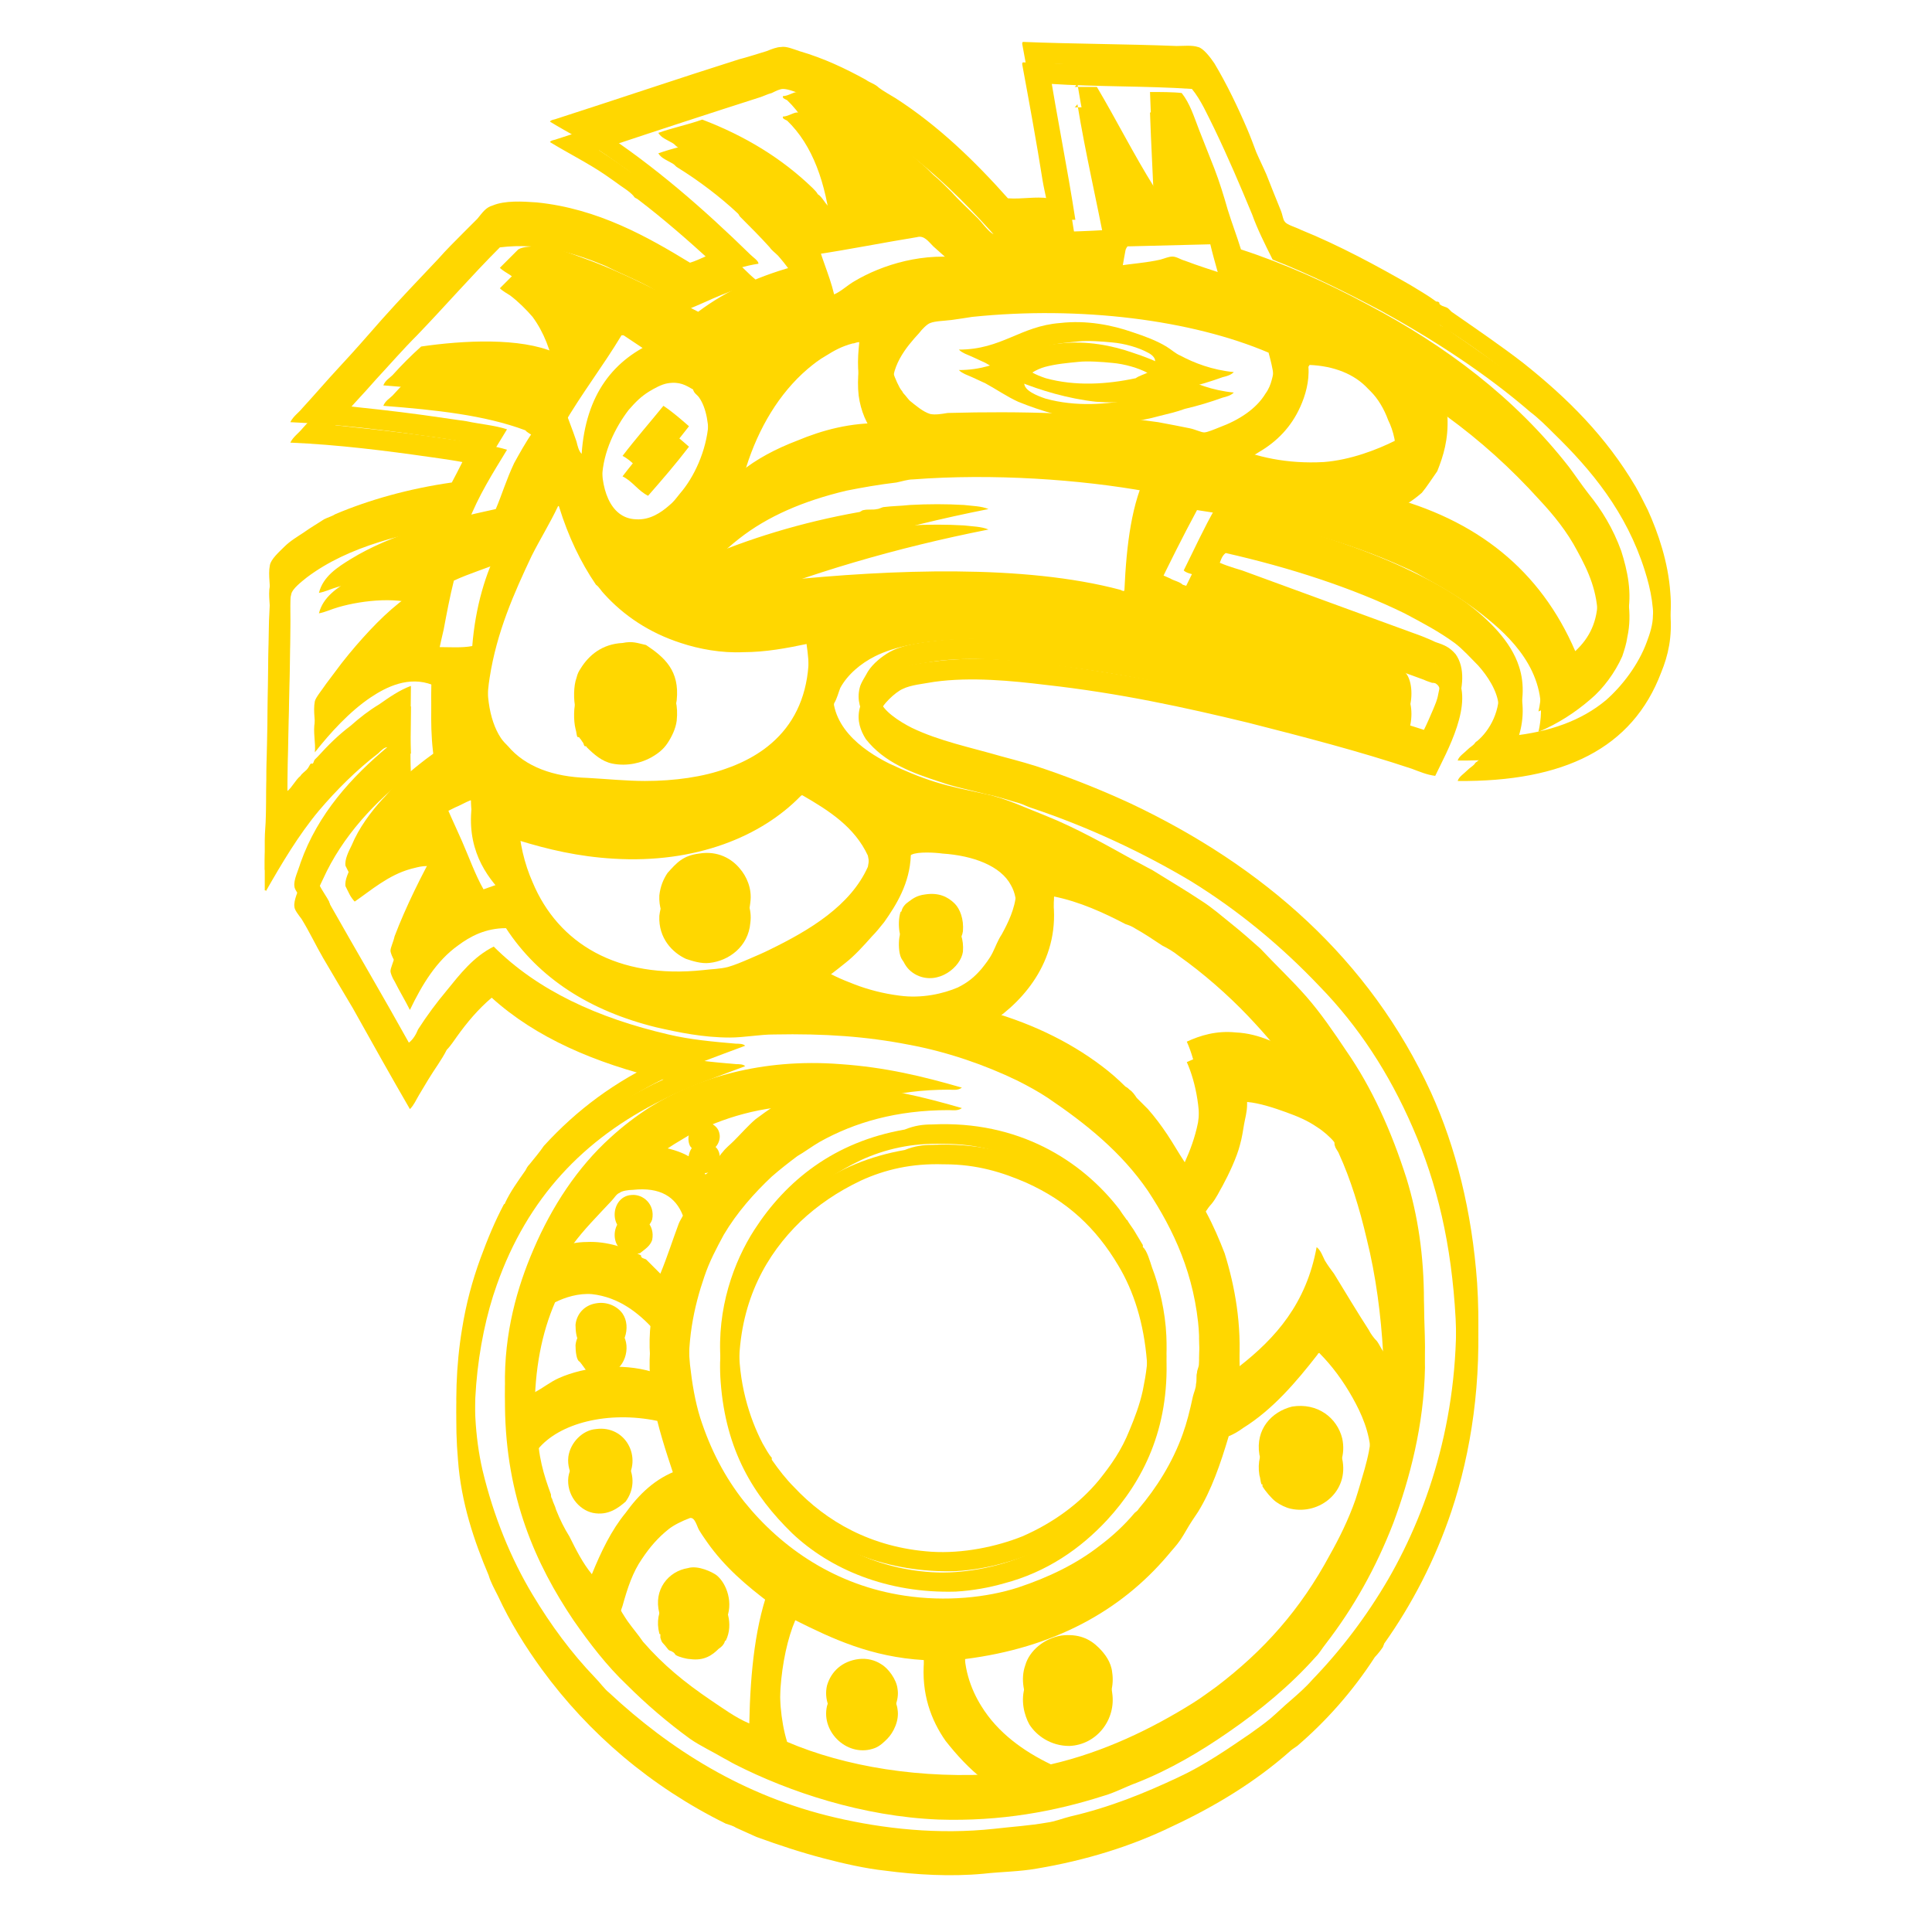 <svg id="sdr-logo" viewBox="0 0 189 189" color-interpolation-filters="sRGB" xmlns="http://www.w3.org/2000/svg" xmlns:xlink="http://www.w3.org/1999/xlink">
	<defs>
		<filter id="sdr-glitch" x="-10%" y="-10%" width="120%" height="120%">
			<feTurbulence baseFrequency="0 1.001" numOctaves="32" seed="2"/>
			<feMorphology operator="dilate" radius="8" result="glitch-lines"/>
			<feDisplacementMap in="SourceGraphic" in2="glitch-lines" scale="32" xChannelSelector="R" yChannelSelector="R"/>
			<feOffset dy="-2"/>
		</filter>

		<filter id="sdr-noise" x="-10%" y="-10%" width="120%" height="120%">
			<feGaussianBlur stdDeviation="16" result="blurred-image"/>

			<feTurbulence type="fractalNoise" baseFrequency="1.2" numOctaves="10" stitchTiles="stitch"/>
			<feColorMatrix type="saturate" values="0"/>
			<feComposite in2="blurred-image" operator="in"/>
			<feComponentTransfer>
				<feFuncA type="linear" slope="0.7"/>
			</feComponentTransfer>
		</filter>
	</defs>

	<defs>
		<g id="logo" fill="gold">
			<path d="M122.5,21c-1.2-2.9-2.4-5.7-3.7-8.4c-0.7-1.4-1.3-2.8-2.2-3.9c-4.4-0.3-9.3-0.2-13.9-0.5 c-0.1,0-0.2,0.2-0.1,0.2c0.8,5.1,1.8,9.9,2.6,15.1c-2.5,0-5,0-7.4,0.1c-5-5.7-10.7-11-18.5-14.1c-0.3-0.1-0.6-0.2-0.9-0.3 c-0.6-0.2-1.3-0.5-1.8-0.5c-0.3,0-0.7,0.2-1.1,0.4c-0.4,0.1-0.8,0.3-1.1,0.4c-5,1.6-9.9,3.2-14.7,4.8c-0.4,0.1-0.8,0.1-1.1,0.4 c5.4,3.5,10.3,7.8,14.8,12.2c0.3,0.3,0.8,0.6,0.8,0.9c-2.7,0.4-4.7,1.6-7,2.5c-1.3-0.7-2.5-1.6-3.8-2.3c-1.3-0.7-2.8-1.3-4.2-2 c-2.9-1.2-6.3-2.3-10.3-1.8c-2.8,2.8-5.4,5.8-8.1,8.6c-1.4,1.4-2.7,2.9-4,4.3c-1.3,1.5-2.7,2.9-4,4.5c2.8,0.3,5.7,0.6,8.6,1 c1.4,0.2,2.8,0.4,4.2,0.6c1.4,0.3,2.8,0.4,4,0.8c-1.4,2.3-2.8,4.5-3.8,7.1c-6.1,1-11.7,2.3-15.8,5.4c-0.5,0.4-1.4,1.1-1.5,1.6 c-0.2,0.7-0.1,1.7-0.1,2.6c0,6.2-0.3,12.5-0.3,18.7c0.5-0.4,0.8-1.1,1.3-1.5c0.1-0.2,0.4-0.4,0.6-0.6c0.2-0.2,0.3-0.5,0.4-0.6 c0,0,0.2,0,0.2,0c0.1-0.1,0.1-0.3,0.2-0.4c0.1-0.1,0.2-0.2,0.3-0.3c1-1.1,2-2.1,3.2-3c0.9-0.8,1.8-1.5,2.8-2.1c1-0.7,2-1.4,3.1-1.8 c0,2.2-0.1,4.4,0,6.6c-3.5,2.7-6.7,6.1-8.6,10.3c-0.3,0.6-0.7,1.5-0.7,2c0,0.2,0.1,0.3,0.3,0.5c0.3,0.6,0.8,1.3,1,1.7 c0,0.1,0.1,0.2,0.1,0.3c2.6,4.6,5.2,9,7.7,13.5c0.4-0.3,0.7-0.8,0.9-1.3c0.9-1.4,1.8-2.6,2.8-3.8c1.3-1.6,2.6-3.3,4.6-4.3 c4.3,4.3,10.2,7,17.1,8.6c2.1,0.5,4.3,0.7,6.6,0.9c0.3,0,0.7,0,0.9,0.2c-2.9,1.1-5.6,2-8.1,3.3c-7.7,3.8-13.2,9.6-16.2,18.1 c-2,5.6-2.9,13.6-1.4,20.1c1.1,4.6,2.8,8.7,4.9,12.2c1.8,3,3.8,5.7,6.1,8.1c0.5,0.5,0.9,1.1,1.4,1.5c5.9,5.5,13.1,10.1,22.1,12.2 c4.7,1.1,10.1,1.7,15.6,1.1c1.7-0.2,3.4-0.3,5.1-0.6c0.8-0.1,1.5-0.4,2.3-0.6c3.9-0.9,7.3-2.3,10.5-3.8c2.6-1.2,4.9-2.8,7.1-4.3 c0.7-0.5,1.4-1,2-1.5c0.7-0.6,1.3-1.2,1.9-1.7c0.8-0.7,1.5-1.3,2.2-2.1c2.8-2.9,5.3-6.2,7.4-9.8c4.1-7.1,7.1-16.5,6.6-27.5 c-0.4-7.3-1.8-13.2-4.2-18.7c-2.3-5.3-5.3-9.9-9.1-13.8c-3.7-3.9-7.9-7.4-12.6-10.3c-4.7-2.8-10-5.3-15.7-7.2 c-0.3-0.1-0.7-0.3-1-0.4c-1.1-0.3-2.2-0.7-3.3-0.9c-1.5-0.4-3.1-0.7-4.5-1.2c-2.8-0.9-5.5-1.9-7.3-4.2c-0.5-0.8-0.9-1.8-0.6-3 c0.1-0.5,0.6-1.2,0.8-1.6c0.5-0.8,1.4-1.5,2.1-1.9c1.4-0.8,3.5-1,5.3-1.2c4.2-0.4,8.4,0.1,12.1,0.6c6.3,0.9,12.2,2,18,3.4 c5.8,1.3,11.6,3.1,16.9,4.8c0.3-0.6,0.6-1.3,0.9-2c0.2-0.5,0.4-0.9,0.5-1.5c0.2-0.9,0.5-2.6-0.2-3c-0.1-0.1-0.3-0.1-0.4-0.1 c-0.3-0.1-0.6-0.2-0.8-0.3c-3.6-1.3-7.6-2.8-11-4c-1.8-0.7-3.7-1.4-5.5-2c-1.8-0.7-3.6-1.4-5.5-2c-0.4-0.4-1.1-0.3-1.5-0.7 c1-2,2-4.2,3.1-6.1c6.5,1.5,13.5,3.4,19.2,6.2c1.9,0.9,3.7,1.9,5.4,3.1c2.1,1.6,4.3,3.7,5.1,6.2c0.6,1.8,0.4,3.8-0.2,5.3 c-0.2,0.5-0.5,1-0.6,1.5c3.8-0.4,6.9-1.5,9.3-3.5c1.6-1.4,3.2-3.5,4-5.7c0.3-0.8,0.6-1.7,0.6-2.6c0.2-2.6-0.2-4.5-0.8-6.4 c-1.8-5.7-5.2-9.8-8.9-13.4c-0.7-0.7-1.5-1.5-2.3-2.1c-4.4-3.8-9.5-7.1-14.6-9.9c-3.4-1.8-7-3.6-10.6-5 C123.7,23.8,123,22.4,122.5,21L122.5,21z M25.9,86.6v-2.4c0-0.8,0.1-1.6,0.1-2.2c0.1-2,0-4,0.1-6.2c0.1-4.1,0.1-8.2,0.2-12.4 c0-0.9,0.1-1.9,0.1-2.9c0.1-1.1-0.2-2.2,0-3.2c0.1-0.6,0.9-1.3,1.4-1.8c0.6-0.6,1.3-1,1.9-1.4c0.7-0.5,1.4-0.9,2-1.3 c0.4-0.2,0.8-0.3,1.1-0.5c3.3-1.4,7.2-2.5,11.4-3.1c0.7-1.3,1.3-2.6,2-3.8c-1.3-0.3-2.8-0.5-4.2-0.7c-4.2-0.6-8.9-1.2-13.6-1.4 c0.3-0.6,0.8-0.9,1.2-1.4c1.2-1.3,2.3-2.6,3.6-4c1.4-1.5,2.8-3.1,4.2-4.7c1.7-1.9,3.6-3.9,5.5-5.9c0.7-0.8,1.6-1.7,2.5-2.6 c0.4-0.4,0.8-0.8,1.3-1.3c0.5-0.6,0.8-1.1,1.5-1.3c1.2-0.5,2.9-0.4,4.3-0.3c6,0.6,10.9,3.4,15,5.9c1-0.3,1.9-0.9,3-1.1 c-0.1-0.5-0.6-0.6-0.9-1c-2.3-2.1-4.7-4.2-7.2-6.1c-0.1-0.1-0.3-0.1-0.4-0.3c-0.4-0.5-1.3-1-1.8-1.4c-0.3-0.2-0.7-0.5-1-0.7 c-1.6-1.1-3.6-2.1-5.4-3.2c0.1-0.2,0.5-0.2,0.7-0.3c5.9-1.9,11.8-3.9,17.8-5.8C73.1,7.6,74,7.3,75,7c0.5-0.2,1-0.4,1.4-0.4 c0.5-0.1,1.2,0.2,1.8,0.4c2.4,0.7,4.5,1.7,6.5,2.8c0.4,0.3,0.9,0.4,1.3,0.8c0.4,0.3,1.1,0.7,1.6,1c4.2,2.7,7.8,6.2,11,9.8 c1.4,0.1,2.7-0.2,4,0c0-1.2-0.4-2.5-0.6-3.7c-0.6-3.8-1.3-7.6-2-11.4c0-0.1,0-0.2,0.1-0.2c4.8,0.2,10,0.2,15,0.4 c0.7,0,1.5-0.1,2.1,0.1c0.5,0.1,1.2,1,1.6,1.6c1.2,2,2.3,4.3,3.2,6.4c0.3,0.7,0.6,1.5,0.9,2.3c0.3,0.7,0.7,1.5,1,2.2 c0.4,1,0.9,2.3,1.4,3.5c0.2,0.5,0.2,0.9,0.4,1.1c0.2,0.3,1,0.5,1.6,0.8c3.7,1.5,7.4,3.5,10.7,5.4c0.8,0.5,1.7,1,2.5,1.6 c0.1,0,0.2,0,0.3,0.1c0,0,0,0.2,0.1,0.2c0.2,0.2,0.6,0.2,0.8,0.4c0.1,0.1,0.2,0.2,0.3,0.3c2.3,1.6,4.8,3.3,7,5 c4.4,3.5,8.1,7.2,11,12.1c0.4,0.7,0.8,1.5,1.2,2.3c1,2.2,2,5.1,2.2,8.1c0.2,2.3-0.2,4.1-0.9,5.8c-2.8,7.4-9.5,10.7-19.9,10.6 c0.1-0.4,0.6-0.7,1-1.1c0.2-0.2,0.4-0.3,0.6-0.5c0.1-0.1,0.1-0.2,0.3-0.3c1.2-1,2.4-3,2.1-5.5c-0.1-1.4-1.1-2.9-2-3.9 c-0.7-0.7-1.5-1.6-2.3-2.2c-1.5-1.1-3.2-2-4.9-2.9c-5.1-2.5-11.3-4.5-17.5-5.9c-0.4,0.3-0.5,0.8-0.7,1.3c-0.2,0.4-0.5,0.8-0.6,1.3 c0.9,0.5,1.9,0.8,2.9,1.1c5.7,2.1,11.5,4.2,17.5,6.4c0.5,0.2,1,0.4,1.4,0.6c0.9,0.3,1.4,0.5,2,1.2c1.9,2.7-0.9,7.6-2,9.9 c-0.8-0.1-1.5-0.4-2.3-0.7c-5.1-1.7-10.5-3.1-16-4.5c-6.2-1.5-12.6-2.9-19.8-3.7c-3.3-0.4-7.3-0.8-10.9-0.3 c-1.1,0.2-2.3,0.3-3.1,0.7c-0.7,0.3-2.1,1.6-2.2,2.3c0,0.1,0,0.5,0,0.8c0.2,1,1.9,2.1,3.1,2.7c2.7,1.3,5.7,1.9,8.8,2.8 c1.5,0.4,3,0.8,4.4,1.3c2.9,1,5.6,2.1,8.2,3.3c12.9,6.1,23.4,15.2,29.4,28.3c2.4,5.3,4,11.6,4.5,18.6c0.5,7.6-0.6,14.6-2.5,20.3 c-1.6,4.8-3.9,9.2-6.6,13c0,0.1-0.1,0.2-0.1,0.3c-0.2,0.3-0.5,0.7-0.8,1c-2.2,3.4-4.8,6.3-7.6,8.7c-0.3,0.2-0.6,0.4-0.8,0.6 c-3.3,2.9-7.2,5.3-11.5,7.3c-3.9,1.9-8.4,3.3-13.2,4.1c-1.7,0.3-3.4,0.3-5.2,0.5c-3.2,0.3-6.6,0.1-9.6-0.3c-1.9-0.2-4.1-0.7-6-1.2 c-2.3-0.6-4.4-1.3-6.6-2.1c-0.7-0.3-1.3-0.6-2-0.9c-0.3-0.2-0.7-0.3-1-0.4c-7.3-3.6-13.4-8.8-18-15.1c-1.6-2.2-3.1-4.6-4.3-7.2 c-0.3-0.6-0.7-1.3-0.9-2c-1.4-3.3-2.7-7.1-3-11.3c-0.3-3.4-0.2-7.2,0.4-10.8c0.4-2.5,1-4.7,1.8-6.9c0.7-1.9,1.4-3.6,2.3-5.3 c0,0,0.1,0,0.1-0.1c0.5-1.1,1.3-2.2,2-3.2c0.1-0.2,0.2-0.4,0.4-0.6c0.4-0.5,1-1.2,1.4-1.8c3.2-3.5,6.9-6.3,11.7-8.5 c-6.7-1.6-12.5-4.1-16.8-8c-1.3,1.1-2.4,2.4-3.4,3.8c-0.3,0.4-0.6,0.9-1,1.3c-0.5,1-1.2,1.9-1.8,2.9c-0.3,0.5-0.6,1-0.9,1.5 c-0.3,0.5-0.5,1-0.9,1.4c-1.8-3.1-3.7-6.5-5.6-9.9c-0.9-1.5-1.9-3.2-2.9-4.9c-0.7-1.2-1.3-2.5-2.1-3.8c-0.3-0.4-0.7-0.9-0.7-1.2 c-0.1-0.6,0.4-1.6,0.6-2.3C31.1,81.6,34.4,78,38,75c0-0.7,0-1.2-0.1-1.9c-0.3,0-0.6,0.3-0.9,0.6c-2.1,1.6-4.1,3.6-5.8,5.6 c-2,2.4-3.6,5.1-5.2,7.9L26,87.1l-0.1,0"/>
			<path d="M77.8,158.5c-1.5,3.5-2.1,9.7-0.8,13.9c5.6,2.4,13.1,3.7,21.1,3.1c-0.3-0.4-0.8-0.6-1.3-0.9 c-0.2-0.1-0.4-0.3-0.6-0.5c-1.4-1.1-2.6-2.4-3.7-3.8c-1.4-2-2.4-4.6-2.1-7.9C85.2,162.1,81.4,160.3,77.8,158.5L77.8,158.5z M69.2,150.9c-0.2-0.3-0.5-0.7-0.8-1.2c-0.2-0.3-0.4-1.3-0.9-1.2c-0.8,0.3-1.6,0.7-2.1,1.1c-1,0.8-1.8,1.7-2.6,2.9 c-0.9,1.3-1.4,2.8-1.9,4.6c-0.2,0.6-0.5,1.3-0.4,1.8c0,0.4,0.7,1.4,0.9,1.7c0.5,0.7,1.1,1.4,1.5,2c2,2.3,4.1,4,6.6,5.7 c1.2,0.8,2.4,1.7,3.8,2.3c0.1-5.1,0.6-9.9,2.1-13.7C73,155.1,70.9,153.3,69.2,150.9L69.2,150.9z M52.6,141.8c0,2.6,0.6,4.5,1.3,6.4 c0,0.1,0,0.3,0.1,0.4c0.1,0.4,0.3,0.7,0.4,1.1c0.4,1,0.8,1.8,1.3,2.6c0.7,1.4,1.3,2.6,2.2,3.7c0.9-2.2,1.9-4.3,3.3-6 c1.3-1.8,2.9-3.4,5.2-4.2c-0.7-2.2-1.5-4.4-2.1-6.8C59.5,138,54.7,139.2,52.6,141.8L52.6,141.8z M96,168.9c1.6,2.6,4.1,4.4,6.8,5.7 c5.2-1.2,9.9-3.5,13.9-6c0.8-0.5,1.6-1.1,2.3-1.6c4.6-3.5,8.2-7.5,11.1-12.9c0.9-1.6,1.8-3.4,2.5-5.4c0.3-0.9,0.6-2,0.9-3 c0.3-1.1,0.6-2.3,0.6-3.5c-0.1-2.1-0.9-3.9-1.8-5.5c-0.9-1.6-2-3.1-3.2-4.3c0-0.1-0.2,0-0.2,0.1c-2.1,2.7-4.4,5.4-7.3,7.2 c-0.4,0.3-0.9,0.6-1.4,0.8c-0.8,2.7-1.7,5.3-3,7.4c-0.2,0.3-0.4,0.6-0.6,0.9c-0.4,0.6-0.7,1.2-1.1,1.8c-0.4,0.6-0.9,1.1-1.3,1.6 c-4.6,5.4-11.1,9-19.8,10.1C94.1,165,95,167.3,96,168.9L96,168.9z M57.9,126.6c-1.3-0.1-2.6,0.3-3.6,0.8c-1.3,3-2,6.5-2,10.8 c0.8-0.4,1.5-1,2.4-1.4c2.5-1.1,6.1-1.5,9.1-0.6c-0.4-1.9-0.3-4.5,0.1-6.2C62.5,128.5,60.6,126.9,57.9,126.6L57.9,126.6z M66.4,121.7c0.2-0.5,0.7-1.1,0.7-1.6c0-0.3-0.2-0.8-0.3-1.2c-0.7-1.8-2.2-2.8-4.9-2.5c-0.4,0-1.1,0.1-1.3,0.3 c-0.3,0.1-0.5,0.5-0.8,0.8c-1.4,1.5-2.7,2.8-3.8,4.3c-0.5,0.7-1,1.3-1.2,2.1c0.8-0.2,1.7-0.4,2.6-0.4c2-0.1,3.9,0.6,5.3,1.3 c0,0.3,0.3,0.3,0.5,0.4c0.5,0.5,1,1,1.4,1.4C65.3,124.9,65.8,123.3,66.4,121.7L66.4,121.7z M67.5,111c-0.5,0.3-1,0.6-1.5,0.9 c-0.9,0.6-1.8,1.1-2.5,1.8c0,0-0.4,0.2-0.1,0.3c2.3,0.3,4.8,0.9,5.6,2.9c0.4-0.2,0.6-0.7,0.8-1.1c0.4-0.3,0.6-0.8,0.9-1.1 c0.3-0.4,0.7-0.7,1.1-1.1c0.7-0.7,1.4-1.5,2.1-2.1c1.2-0.9,2.5-1.8,3.8-2.5c0.2-0.1,0.5-0.3,0.7-0.4c0.2-0.1,0.5-0.2,0.6-0.4 C74.6,108.1,70.6,109.4,67.5,111L67.5,111z M135.3,132.3c-0.2-3.6-0.7-7.5-1.6-11.1c-0.7-3-1.6-5.9-2.7-8.3 c-0.1-0.3-0.4-0.6-0.4-0.8c-0.1-0.1,0-0.3-0.1-0.4c-0.3-0.4-1.1-1.1-1.6-1.4c-1-0.7-2-1.1-3.1-1.5c-1.1-0.4-2.6-0.9-3.8-1v0.2 c0,0.8-0.2,1.4-0.3,2c-0.1,0.6-0.2,1.3-0.4,2c-0.3,1.2-1.1,2.9-1.7,4c-0.3,0.5-0.6,1.2-1.1,1.8c-0.2,0.2-0.4,0.5-0.6,0.8 c-0.3,0.3-0.6,0.6-0.6,0.8c0,0.2,0.5,0.8,0.7,1.2c0.7,1.3,1.3,2.7,1.8,4c1,3.2,1.7,7,1.4,11.1c3.6-2.8,6.6-6.2,7.6-11.7 c0.4,0.3,0.6,0.9,0.8,1.3c0.3,0.5,0.6,0.9,0.9,1.3c1.1,1.8,2.3,3.8,3.4,5.5c0.2,0.4,0.5,0.8,0.8,1.1c0.3,0.4,0.5,1,0.9,1.3 C135.3,133.9,135.3,133.1,135.3,132.3L135.3,132.3z M122.1,99.4c-2-2.1-4.4-4.2-6.8-5.9c-0.5-0.4-1-0.7-1.6-1 c-0.9-0.6-1.8-1.2-2.7-1.7c-0.3-0.2-0.6-0.3-0.9-0.4c-2.1-1.1-4.5-2.2-7-2.7c0,0.1-0.1,0.1-0.1,0.2c0.8,5.8-2.7,9.9-6,12.1 c-0.4,0.2-0.8,0.3-1.1,0.7c4.6,1.2,8.6,3.1,11.9,5.6c0.8,0.6,1.6,1.3,2.3,2c0.2,0.1,0.3,0.2,0.4,0.3c0.3,0.2,0.5,0.5,0.7,0.8 c0.4,0.4,0.7,0.7,1.1,1.1c0.7,0.8,1.3,1.6,1.9,2.5c0.6,0.9,1.1,1.8,1.7,2.7c0.5-1.1,1-2.4,1.3-3.9c0.4-2.8-0.2-5.9-1.1-7.9 c1.3-0.6,2.9-1.1,4.8-0.9c2.3,0.1,4.4,1.2,5.7,2.1C125.4,103,123.8,101.2,122.1,99.4L122.1,99.4z M83.6,98.3 c1.3,0.5,2.8,0.9,4.4,1.1c2.2,0.3,4.3-0.2,5.7-0.8c1-0.5,1.6-1,2.3-1.8c0.4-0.5,0.8-1,1.1-1.6c0.3-0.6,0.5-1.2,0.9-1.8 c0.6-1.1,1.3-2.5,1.4-4c0.1-1.2-0.1-2.1-0.5-2.8c-1-1.9-3.7-2.9-6.7-3.1c-0.7-0.1-2.4-0.2-3,0.1c0,0-0.1,0-0.1,0.1 c-0.1,2.7-1.4,4.8-2.6,6.5c-0.4,0.5-0.8,1-1.2,1.4c-0.8,0.9-1.7,1.9-2.6,2.6c-0.5,0.4-1,0.8-1.4,1.1c-0.5,0.4-1.1,0.7-1.5,1.1 C81.1,97.3,82.3,97.8,83.6,98.3L83.6,98.3z M46,78.3c-0.5,0.2-1,0.5-1.5,0.7c-0.2,0.1-0.4,0.2-0.6,0.3c-0.2,0.1-0.6,0-0.7,0.3 c0.5,1.5,1.3,3.1,2,4.7c0.7,1.6,1.3,3.3,2.1,4.7c0.6-0.2,1.1-0.4,1.7-0.6c0.3-0.1,0.6-0.2,0.8-0.4c-2-1.9-4-4.5-3.7-8.6 c0-0.4,0.2-0.8,0.1-1.1L46,78.3L46,78.3z M78.3,77.9C74.5,81.8,68.1,84.5,60,84c-3.4-0.2-6.4-0.9-9.3-1.8c0.1,2.2,0.6,4.3,1.4,6.1 c2.5,6,8.3,9.5,16.7,8.6c0.8-0.1,1.6-0.1,2.4-0.3c0.7-0.2,1.4-0.5,2.1-0.8c0.7-0.3,1.4-0.6,2-0.9c3.9-1.9,7.9-4.3,9.6-8.1 c0.2-1,0.2-2.2,0-3.1c-1.3-2.8-3.8-4.4-6.4-5.9C78.4,77.8,78.4,77.8,78.3,77.9L78.3,77.9z M44.4,56.8c-0.4,1.6-0.7,3.2-1,4.8 c-0.3,1.3-0.6,2.5-0.7,3.7c1.2,0,2.5,0.1,3.5-0.1c0.3-3.8,1.3-7.2,2.7-9.8c0-0.1,0.4-0.3,0.1-0.4 C47.6,55.6,45.9,56.1,44.4,56.8 L44.4,56.8z M52,54.4c-1.7,3.6-3.4,7.4-4.1,11.9c-0.5,3.1-0.1,6.1,1.1,7.9c0.2,0.3,0.5,0.6,0.7,0.8c1.7,2,4.4,3,7.8,3.1 c1.8,0.1,3.8,0.3,5.6,0.3c2.9,0,5.7-0.4,7.9-1.2c5.5-1.9,9.1-6.2,7.9-14.2c-1.9,0.4-4,0.8-6.2,0.8c-2.1,0.1-4.3-0.3-6.1-0.9 c-3.1-1-5.6-2.7-7.5-4.8c-0.3-0.3-0.5-0.7-0.8-0.9c-1.5-2.2-2.7-4.7-3.6-7.6c0,0,0-0.1-0.1-0.1C53.8,51.2,52.8,52.8,52,54.4L52,54.4z M89.3,46.9c-0.5,0-1.1,0.2-1.6,0.3c-1.7,0.2-3.4,0.5-4.9,0.8c-4.2,1-7.7,2.5-10.5,4.7c-1.4,1.1-2.8,2.4-3.7,4 c4.6-2,9.8-3.6,15.4-4.6c0.2,0,0.3-0.2,0.5-0.2c0.4-0.1,0.9,0,1.3-0.1c0.2,0,0.5-0.2,0.7-0.2c0.8-0.1,1.6-0.1,2.5-0.2 c1.8-0.1,3.6-0.1,5.3,0c0.8,0.1,1.7,0.1,2.4,0.4c-9.1,1.8-17.6,4.3-25.4,7.5c1.3-0.1,2.8-0.3,4-0.4c0.4,0,0.8,0,1.2-0.1 c10.8-1.1,23.7-1.6,33.1,0.9c0.2,0.1,0.4,0.2,0.4,0c0.2-4.4,0.7-8.6,2.3-11.6C105.7,46.9,97.1,46.3,89.3,46.9L89.3,46.9z M141.6,40.8c0.1,2.2-0.4,3.8-1,5.3c-0.5,0.7-1,1.5-1.5,2.1c-0.8,0.7-1.7,1.3-2.6,1.7c-0.2,0.1-0.3,0.2-0.5,0.3 c-0.2,0.1-0.4,0.1-0.5,0.3c9,2.3,15.2,7.3,18.6,15.2c1.4-1.3,2.2-2.9,2.2-5.2c0-2.6-0.9-4.6-2-6.6c-1-1.9-2.3-3.5-3.7-5 c-2.8-3.1-5.8-5.8-9.1-8.2L141.6,40.8L141.6,40.8z M65.3,37.5c-0.6,0.1-1.3,0.5-1.8,0.8c-0.8,0.5-1.3,1-2,1.8 c-1.3,1.7-2.5,4.1-2.6,6.6c-0.2,2.9,0.7,6,3.3,6.1c1.4,0.1,2.5-0.7,3.2-1.3c0.5-0.4,0.7-0.7,1.1-1.2c1.4-1.6,2.6-4.2,2.8-6.8 c0.1-1.9-0.2-3.6-0.9-4.6c-0.2-0.3-0.5-0.4-0.6-0.8C67.1,37.7,66.5,37.3,65.3,37.5L65.3,37.5z M135.8,41.1c-0.4-1.1-1-2.1-1.7-2.8 c-0.1-0.1-0.2-0.2-0.3-0.3c-1.3-1.4-3.3-2.2-5.7-2.3c0,0.1-0.1,0.1-0.1,0.2c0.1,1.4-0.3,2.8-0.8,3.9c-0.9,2-2.3,3.4-4,4.4 c-0.9,0.6-1.9,0.9-2.8,1.4c2.4,1.1,5.5,1.8,9.1,1.6c2.6-0.2,5.2-1.2,7-2.1C136.7,43.6,136.3,42.1,135.8,41.1L135.8,41.1z M83.4,33.6 c-1.1,0.3-1.8,0.7-2.6,1.2c-0.7,0.4-1.2,0.8-1.8,1.3c-2.8,2.4-4.8,5.8-6,9.6c-0.3,0.8-0.6,1.6-0.6,2.5c1.6-1.3,3.5-2.3,5.6-3.1 c2.4-1,5.2-1.8,8.5-1.7c-0.2-0.4-0.6-0.6-0.9-0.9c-0.8-0.9-1.4-2.3-1.6-3.8c-0.2-1.7,0.1-3.5,0.3-5.2C83.8,33.4,83.7,33.6,83.4,33.6 L83.4,33.6z M62.8,34c-0.6-0.4-1.2-0.8-1.8-1.2h-0.2c-1.8,3-3.9,5.7-5.7,8.8c0.4,1.2,0.9,2.4,1.3,3.6c0.1,0.4,0.2,0.9,0.5,1.2 c0.4-5.8,3.1-9.3,7.5-11.1C64.1,34.8,63.4,34.4,62.8,34L62.8,34z M95.1,31c-0.6,0.1-1.3,0.2-2,0.3c-0.8,0.1-1.6,0.1-2.1,0.3 c-0.3,0.1-0.8,0.6-1.1,1c-1.2,1.3-3,3.4-2.5,5.9c0.1,0.4,0.6,1.5,0.8,1.7c0.1,0.1,0.1,0.2,0.2,0.3c0.2,0.2,0.4,0.5,0.6,0.7 c0.5,0.4,1.3,1.1,2,1.3c0.5,0.1,1.1,0,1.7-0.1c7.2-0.2,14.3,0,20.6,0.9c1.1,0.2,2.1,0.4,3.1,0.6c0.5,0.1,1.1,0.4,1.4,0.4 c0.3,0,1-0.3,1.5-0.5c1.9-0.7,3.6-1.8,4.5-3.3c0.3-0.4,0.5-0.9,0.6-1.3c0.5-1.7,0.1-3.2-0.3-4.7C116.6,31.3,105.7,29.9,95.1,31 L95.1,31z M110.4,24.1c-0.1-0.1-0.3,0.3-0.3,0.4c-0.2,1-0.4,2.5-0.7,3.5c1.3-0.2,2.8-0.3,4.1-0.6c0.4-0.1,0.8-0.3,1.2-0.3 c0.4,0,0.8,0.3,1.2,0.4c1.3,0.5,2.6,0.9,3.8,1.3c-0.4-1.7-0.9-3.2-1.3-4.9L110.4,24.1L110.4,24.1z M94.1,26.6 c-1-0.9-1.8-1.6-2.8-2.5c-0.5-0.5-0.9-1.1-1.6-0.9c-3.1,0.5-6.6,1.2-9.9,1.7c0.4,2.1,1.3,3.8,1.8,5.9c0.7-0.3,1.3-0.9,2-1.3 c2.7-1.6,6.8-2.9,11-2.2C94.5,27,94.2,26.8,94.1,26.6L94.1,26.6z M105.2,10.5h2.1c1.9,3.2,3.6,6.6,5.6,9.8c-0.1-2.9-0.3-6.3-0.4-9.3 c1,0,2.3,0,3.1,0.1c0.8,1,1.2,2.3,1.7,3.6c0.5,1.3,1,2.5,1.5,3.8c0.5,1.3,0.9,2.6,1.3,4c0.4,1.3,0.9,2.6,1.3,3.9 c4.3,1.4,8.5,3.3,12.4,5.4c7.6,4,14.4,9.1,19.7,15.9c0.6,0.8,1.2,1.7,1.9,2.6c1.3,1.6,2.4,3.4,3.2,5.6c0.6,1.9,1.1,4.1,0.6,6.4 c-0.1,0.7-0.3,1.3-0.5,1.9c-0.7,1.6-1.9,3.2-3.1,4.2c-1.5,1.3-3.2,2.4-5.1,3.2c1.2-5.2-2.2-8.8-4.9-11c-1.8-1.5-3.7-2.7-5.9-3.9 c-0.7-0.4-1.4-0.8-2.1-1.1c-6.1-2.8-13.1-4.6-20.5-5.7c-1.4,2.6-2.7,5.2-4,7.9c0.3,0.4,1,0.6,1.4,0.8c0.3,0.2,0.9,0.3,1.2,0.6 c1.7,0.5,3.3,1.3,5.1,2c3.4,1.2,6.9,2.5,10.3,3.8c0.8,0.3,1.7,0.6,2.6,0.9c0.9,0.3,1.9,0.5,2.6,0.9c0.4,0.2,1.2,0.9,1.4,1.3 c0.5,0.9,0.5,2.5,0,3.7c-1.3-0.7-2.8-1.3-4.5-1.8c-0.6-0.2-1.2-0.2-1.8-0.4c-2.7-0.7-5.7-1.7-8.5-2.4c-4.6-1.2-9.6-2.3-14.3-3.1 c-4.6-0.8-10.5-1.9-15.8-1.5c-2.6,0.2-5.2,0.6-7.2,1.6c-1.4,0.7-2.7,1.8-3.4,3.1c-0.2,0.5-0.3,1-0.6,1.5c-0.8,4.1,2.8,6.6,5.4,7.9 c1.5,0.7,2.9,1.3,4.5,1.8c1.6,0.5,3.2,0.8,5,1.2c1.9,0.4,4,1.4,5.8,2.1c3,1.2,6,2.9,8.7,4.4c0.6,0.3,1.1,0.6,1.7,0.9 c1.6,1,3.3,2,4.8,3c1.1,0.7,2,1.5,3,2.3c1,0.8,1.9,1.6,2.8,2.4c1.5,1.6,3.1,3.1,4.5,4.7c1.4,1.6,2.7,3.5,3.9,5.3 c2.5,3.6,4.4,7.8,5.9,12.5c1.1,3.6,1.7,7.5,1.7,12c0,1.5,0.1,3,0.1,4.5c-0.1,5.6-1.5,10.9-3.1,15.2c-1.7,4.4-3.9,8.3-6.6,11.8 c-0.4,0.5-0.6,0.9-1,1.3c-2.5,2.8-5.4,5.2-8.6,7.4c-2.6,1.8-5.6,3.6-8.9,4.9c-1.1,0.4-2.2,1-3.3,1.3c-4.7,1.5-10,2.5-16.1,2.3 c-7.4-0.3-14.6-2.7-19.9-5.4c-0.4-0.2-0.7-0.4-1.1-0.6c-1-0.6-2.3-1.2-3.3-1.9c-2.2-1.6-4.3-3.4-6.2-5.3c-1.9-1.8-3.6-4-5.2-6.3 c-3.7-5.5-6.6-12-6.7-20.9c-0.1-5.2,1.2-9.7,2.8-13.4c1.8-4.2,4.3-8,7.5-10.9c1.2-1.1,2.5-2.1,3.9-3c4.5-2.8,10.9-4.8,18.6-4.2 c4.4,0.3,8.1,1.2,11.9,2.3c-0.4,0.3-0.9,0.2-1.3,0.2c-5.1,0-9.2,1.2-12.6,3.1c-0.7,0.4-1.5,1-2.2,1.4c-0.8,0.6-1.7,1.3-2.5,2 c-1.7,1.6-3.4,3.5-4.7,5.7c-0.7,1.3-1.4,2.6-1.9,4.1c-1,2.9-1.8,6.5-1.4,10.6c0.2,1.8,0.5,3.6,1,5.2c1,3.1,2.4,5.8,4.3,8.2 c3.7,4.6,9,8.2,15.7,9.2c4,0.6,8,0.2,11.1-0.8c3-1,5.7-2.3,8-4.1c1.2-0.9,2.4-2,3.4-3.2c0.1-0.1,0.3-0.2,0.4-0.4 c1.7-2,3.3-4.5,4.3-7.3c0.4-1.1,0.7-2.3,1-3.7c0.1-0.4,0.3-0.8,0.3-1.2c0.1-0.4,0-0.8,0.1-1.1c0-0.3,0.2-0.6,0.2-0.9 c0.1-0.8,0-1.7,0-2.5c0-0.8,0.1-1.7,0-2.5c-0.4-5.7-2.5-10.1-5-13.9c-2.6-3.8-6.1-6.6-9.8-9.1c-0.9-0.6-2-1.2-3-1.7 c-3.1-1.5-6.8-2.8-10.6-3.5c-4.1-0.8-8.2-1.1-13.2-1c-1.4,0-2.9,0.3-4.3,0.3c-2.6,0-5-0.5-7.2-1c-6.5-1.6-11.5-4.8-14.7-9.7 c-2,0-3.5,0.8-4.7,1.7c-2.1,1.5-3.5,3.8-4.7,6.3c-0.5-1-1-1.8-1.5-2.8c-0.2-0.3-0.4-0.8-0.4-1c0-0.3,0.3-0.9,0.4-1.4 c1.1-2.9,2.7-6.1,4.1-8.6c-0.8-0.5-1.7-0.2-2.5,0c-2.2,0.6-3.9,2.1-5.5,3.2c-0.2-0.2-0.4-0.5-0.5-0.7c-0.1-0.2-0.3-0.6-0.4-0.8 c-0.1-0.6,0.3-1.4,0.6-2c0.7-1.7,1.9-3.3,3-4.5c0.4-0.4,0.8-0.9,1.2-1.3c1.2-1.2,2.7-2.4,4.1-3.4c-0.6-2.5-0.6-5.8-0.4-8.5 c-2.3-0.9-4.5,0.2-6,1.2c-2.1,1.4-4,3.5-5.5,5.4c0.1-0.9-0.2-2,0-3c0.1-0.4,0.7-1.1,1.1-1.7c0.3-0.4,0.6-0.8,0.9-1.2 c0.8-1.1,1.8-2.3,2.7-3.3c1.8-2,3.7-3.8,5.9-5c-2.1-1.1-5.9-0.7-8.3,0c-0.7,0.2-1.3,0.5-1.9,0.6c0.4-1.6,1.8-2.5,3.1-3.3 c3.9-2.4,9.1-3.8,14.2-4.9c0.6-1.4,1-2.8,1.8-4.5c0.5-0.9,1.1-2,1.8-3c0-0.1,0.1,0,0.1-0.1c0.1-0.2,0.5-0.5,0.5-0.8 c0-0.7-1-0.9-1.3-1.3c-4-1.5-8.8-2-13.9-2.4c0.2-0.5,0.6-0.7,0.9-1c0.9-1,1.8-1.9,2.8-2.8c4.1-0.6,9.7-0.9,13.1,0.6 c-0.4-2.2-1.1-4-2.2-5.5c-0.6-0.7-1.4-1.5-2.2-2.1c-0.3-0.2-0.7-0.4-1-0.7c0.6-0.6,1.2-1.2,1.8-1.8c0.5-0.3,1.4-0.3,2.2-0.3 c1.5,0.1,2.9,0.7,4.3,1.2c3.9,1.4,7.8,3.5,11.1,5.2c2.8-2.1,6.1-3.6,10-4.6c-0.7-1-1.4-2-2.2-2.9c-0.3-0.3-0.6-0.5-0.8-0.8 c-0.9-1-1.9-2-2.9-3c-0.1-0.1-0.1-0.2-0.2-0.3c-1.7-1.6-3.8-3.2-5.9-4.5c-0.2-0.1-0.3-0.3-0.5-0.4c-0.5-0.3-1.1-0.5-1.4-1 c1.4-0.5,2.9-0.8,4.3-1.3c4.2,1.6,7.8,3.8,10.8,6.7c0.2,0.2,0.4,0.4,0.5,0.6c0.5,0.3,0.7,1,1.3,1.4c-0.5-4.5-1.8-8.2-4.3-10.6 c-0.2-0.1-0.5-0.2-0.4-0.4c0.5,0,1-0.4,1.4-0.4c1.1,0,2.2,0.5,3.2,0.9c1,0.4,2,0.9,2.8,1.4c1.2,0.7,2.5,1.7,3.7,2.6 c0.8,0.6,1.4,1.2,2.2,1.9c0.5,0.4,0.9,0.8,1.4,1.3c0.6,0.5,1.2,1.1,1.8,1.7c0.7,0.8,1.7,1.7,2.6,2.6c0.3,0.3,1.1,1.4,1.5,1.5 c0.3,0.1,1,0,1.4,0c3.2-0.2,6.4-0.2,9.6-0.4c-0.9-4.8-2-9.4-2.8-14.3C105,10.7,105.1,10.5,105.2,10.5"/>
			<path d="M113,37.3c0-0.3-0.3-0.6-0.7-0.8c-0.9-0.5-2.3-0.9-3.5-1c-1-0.1-2.4-0.2-3.3-0.1c-1,0.1-2.2,0.2-3.3,0.5 c-0.7,0.2-2,0.8-2,1.6c0,0.7,1.2,1.2,2.1,1.5c2.9,0.8,6,0.6,8.8,0C111.8,38.5,113.1,38.5,113,37.3L113,37.3z M120.7,38.4 c-0.3,0.3-0.7,0.4-1.1,0.5c-1.1,0.4-2.4,0.8-3.7,1.1c-0.8,0.3-1.7,0.5-2.5,0.7c-1.8,0.5-3.8,0.8-6.2,0.6c-2.7-0.3-5.4-1.1-7.6-2 c-1.1-0.5-2.1-1.2-3.2-1.8c-0.4-0.2-0.9-0.4-1.3-0.6c-0.2-0.1-0.5-0.2-0.7-0.3c-0.2-0.1-0.4-0.2-0.6-0.4c4.2,0,6-2.3,9.9-2.6 c2.6-0.3,5.1,0.2,7.1,0.9c1.2,0.4,2.3,0.8,3.3,1.4c0.5,0.3,0.9,0.7,1.4,0.9C116.8,37.5,118.6,38.2,120.7,38.4"/>
			<path d="M67.4,43.7c-1.3,1.7-2.6,3.2-4,4.8c-1-0.5-1.5-1.4-2.5-1.9c1.3-1.7,2.7-3.3,4-4.9C65.8,42.3,66.6,43,67.4,43.7"/>
			<path d="M63.2,65.1c1.8,1.2,3.3,2.5,3,5.4c-0.1,0.8-0.5,1.6-0.9,2.2c-0.4,0.6-0.9,1-1.6,1.4c-0.9,0.5-2.3,0.9-3.8,0.6 c-1-0.2-1.8-0.9-2.5-1.6c0-0.1-0.1-0.1-0.2-0.1c-0.1-0.1-0.1-0.3-0.2-0.4c-0.1-0.1-0.1-0.2-0.3-0.4c0-0.1-0.2-0.1-0.2-0.1 c-0.1-0.1-0.1-0.5-0.2-0.8c-0.2-0.8-0.2-2.2,0.1-3c0.1-0.4,0.2-0.6,0.4-0.9c0.8-1.3,2.1-2.4,4.1-2.5C61.9,64.7,62.3,64.9,63.2,65.1"/>
			<path d="M68.4,85.5c1.8-0.3,3.2,0.5,4,1.5c0.6,0.7,1.2,1.9,1,3.3c-0.2,2.3-2.1,3.7-4,3.9c-0.8,0.1-1.7-0.2-2.3-0.4 c-1.3-0.6-2.7-2-2.6-4.2c0.1-0.9,0.4-1.6,0.8-2.2C66.2,86.4,66.8,85.7,68.4,85.5"/>
			<path d="M90.5,89.5c1.3-0.2,2.2,0.2,2.9,0.9c0.5,0.5,0.9,1.5,0.8,2.7c-0.2,1.5-2.4,3.3-4.5,2.3c-0.6-0.3-1-0.7-1.3-1.3 c-0.2-0.3-0.3-0.4-0.4-0.9c-0.1-0.6-0.1-1.4,0.1-2c0,0,0.1,0,0.1-0.1c0.1-0.4,0.4-0.7,0.7-0.9C89.3,89.9,89.7,89.6,90.5,89.5"/>
			<path d="M68.4,111.8C68.4,111.7,68.4,111.7,68.4,111.8l0.9-0.1c0.6,0.4,1,0.6,1.1,1.3c0.1,0.8-0.5,1.5-1.1,1.7 c-0.6,0.2-1.5-0.1-1.8-0.6C67.1,113.3,67.5,112,68.4,111.8"/>
			<path d="M84.2,115.5c-2.3,1.1-4.2,2.4-5.9,4c-3.3,3.2-5.8,7.6-6,13.7c-0.1,4,1,7.5,2.3,10c0.3,0.5,0.6,1.1,0.9,1.4 c0,0,0,0.2,0,0.2c0.7,1,1.4,1.9,2.2,2.7c3.1,3.3,7.5,5.9,13.4,6.3c3.1,0.2,6.4-0.5,8.9-1.5c3-1.3,5.6-3.2,7.5-5.5 c1.2-1.5,2.2-2.9,3-4.9c0.5-1.2,1-2.5,1.3-3.9c0.3-1.5,0.6-3.2,0.4-4.8c-0.3-3.8-1.3-6.9-2.8-9.4c-2.2-3.7-5-6.3-9-8.1 c-2.3-1-4.8-1.8-8-1.8h-0.1C89.2,113.8,86.6,114.4,84.2,115.5L84.2,115.5z M91.2,112c8.4-0.4,14.6,3.5,18.3,8.3 c0.2,0.3,0.4,0.6,0.7,1c0,0.1,0.1,0,0.1,0.1c0.1,0.2,0.4,0.6,0.6,0.9c0.3,0.5,0.6,1,0.9,1.5c0,0,0,0.2,0,0.2c0.4,0.3,0.7,1.4,0.9,2 c0.7,1.8,1.3,4.3,1.4,6.7c0.3,7.1-2.3,12.2-5.8,16c-2.6,2.8-5.9,5.1-10.1,6.2c-1.4,0.4-3,0.7-4.7,0.8c-6.7,0.2-12.3-2.2-16-5.7 c-3.8-3.7-6.5-8.1-7-14.8c-0.4-5.2,1.3-9.8,3.3-12.9c3.1-4.8,7.8-8.6,14.7-9.8C89.5,112.1,90.3,112,91.2,112"/>
			<path d="M62.6,122.6c-3.2,0.6-3.1-3.6-0.8-3.7c1.1-0.1,2.3,0.9,2,2.4C63.6,121.9,63.1,122.2,62.6,122.6"/>
			<path d="M58.3,129.5c1.1-0.2,2.1,0.3,2.6,1c0.9,1.3,0.2,3.6-1.5,3.9c-0.6,0.1-1.6,0-2.1-0.4c0,0-0.5-0.7-0.6-0.8 c-0.3-0.1-0.4-1-0.4-1.6C56.4,130.6,57.1,129.7,58.3,129.5"/>
			<path d="M126.4,139.6c2.5-0.4,4.4,1.1,4.9,3.1c0.7,3.2-2.2,5.5-5,4.9c-0.5-0.1-1.1-0.4-1.5-0.7c-0.4-0.3-1-1-1.3-1.5 c0,0,0-0.2,0-0.2c0,0-0.1,0-0.1,0c-0.1-0.3-0.1-0.6-0.2-0.9C122.8,141.8,124.4,140.1,126.4,139.6"/>
			<path d="M61.2,146.9c-0.7,0.6-1.7,1.4-3.2,1.1c-1.4-0.3-2.6-1.8-2.4-3.5c0.2-1.4,1.4-2.6,2.7-2.7 C61.2,141.4,62.9,144.6,61.2,146.9"/>
			<path d="M67.3,155.4c1-0.3,2.4,0.4,2.8,0.7c1,0.8,1.7,2.8,0.9,4.4c0,0-0.1,0-0.1,0.1c-0.1,0.3-0.3,0.5-0.6,0.7 c-0.6,0.6-1.4,1.2-2.8,1c-0.3,0-1.1-0.2-1.4-0.4c-0.1-0.1-0.1-0.2-0.3-0.3c-0.1-0.1-0.3-0.1-0.4-0.2c-0.1-0.1-0.3-0.4-0.5-0.6 c-0.2-0.2-0.2-0.3-0.3-0.6c0-0.1,0-0.2,0-0.3c0-0.1-0.1,0-0.1-0.1C63.9,157.5,65.4,155.7,67.3,155.4"/>
			<path d="M103.8,162c1.7-0.2,2.8,0.3,3.7,1.2c0.6,0.6,1.2,1.4,1.3,2.4c0.4,2.6-1.5,5.1-4.2,5.2c-1.8,0-3.2-1-3.9-2.1 c-0.5-0.9-0.9-2.4-0.4-3.8C100.7,163.5,102.1,162.3,103.8,162"/>
			<path d="M84,164.3c0.8-0.1,1.6,0.1,2.2,0.5c0.7,0.4,1.5,1.5,1.6,2.4c0.2,1.1-0.4,2.3-1,2.9c-0.3,0.3-0.7,0.7-1.2,0.9 c-2.6,1-5.3-1.5-4.7-4.1C81.3,165.5,82.4,164.5,84,164.3"/>
		</g>
	</defs>
	<use id="img-glitch" xlink:href="#logo" filter="url('#sdr-glitch')"/>
	<use id="img-noise" xlink:href="#logo" filter="url('#sdr-noise')"/>
</svg>
